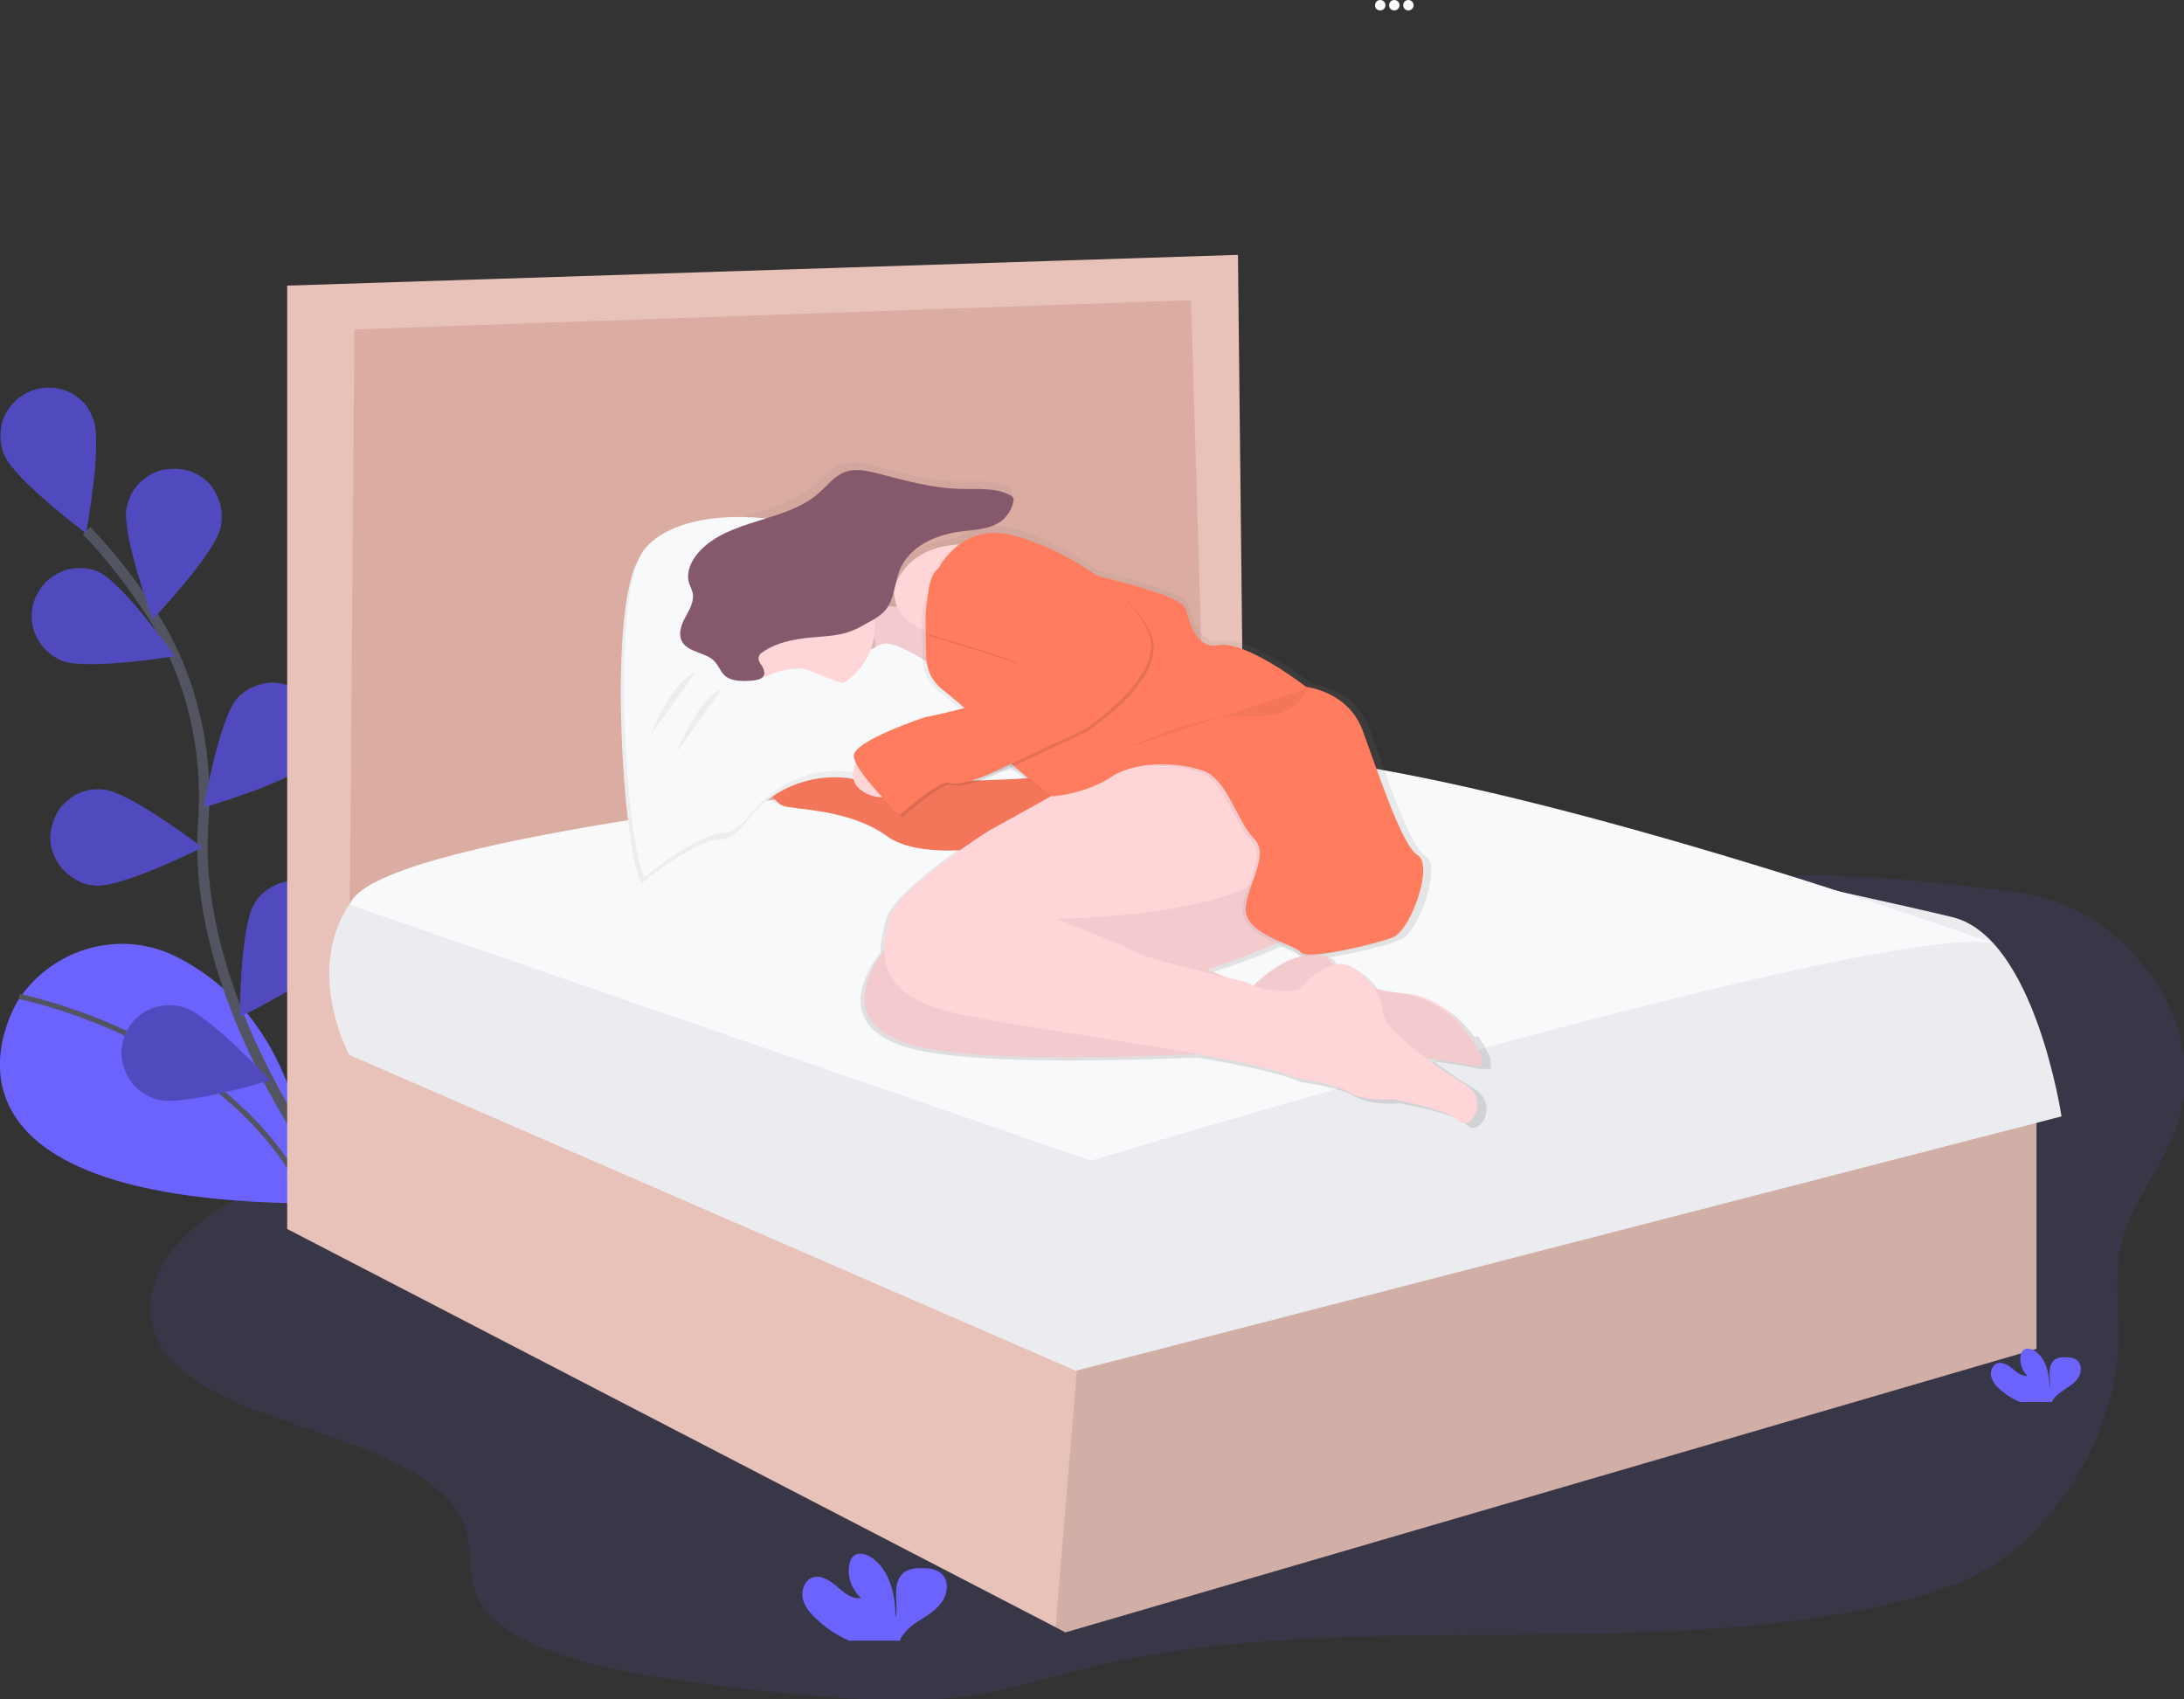 <?xml version="1.0" encoding="utf-8"?>
<!-- Generator: Adobe Illustrator 23.1.1, SVG Export Plug-In . SVG Version: 6.00 Build 0)  -->
<svg version="1.1" id="Layer_1" xmlns="http://www.w3.org/2000/svg" xmlns:xlink="http://www.w3.org/1999/xlink" x="0px" y="0px"
	 viewBox="0 0 419 326" style="enable-background:new 0 0 419 326;" xml:space="preserve">
<rect x="0" y="0" width="419" height="326" fill="#333333" stroke="none"/>
<style type="text/css">
	.st0{fill:#F8F9FA;}
	.st1{fill:#6C63FF;}
	.st2{fill:none;stroke:#535461;stroke-miterlimit:10;}
	.st3{fill:none;stroke:#535461;stroke-width:2;stroke-miterlimit:10;}
	.st4{opacity:0.25;enable-background:new    ;}
	.st5{opacity:0.1;fill:#6C63FF;enable-background:new    ;}
	.st6{fill:#DBACA2;}
	.st7{fill:#E8C2B8;}
	.st8{opacity:0.1;enable-background:new    ;}
	.st9{fill:#EBECF0;}
	.st10{fill:url(#SVGID_1_);}
	.st11{fill:#FFD5D8;}
	.st12{fill:#FF7C5E;}
	.st13{opacity:5.000000e-02;enable-background:new    ;}
	.st14{fill:#85596B;}
</style>
<path class="st0" d="M264.8,2c0.6,0,1-0.5,1-1c0-0.6-0.5-1-1-1c-0.6,0-1,0.5-1,1C263.8,1.6,264.2,2,264.8,2z"/>
<path class="st0" d="M267.5,2c0.6,0,1-0.5,1-1c0-0.6-0.5-1-1-1c-0.6,0-1,0.5-1,1C266.5,1.6,266.9,2,267.5,2z"/>
<path class="st0" d="M270.2,2c0.6,0,1-0.5,1-1c0-0.6-0.5-1-1-1c-0.6,0-1,0.5-1,1C269.2,1.6,269.7,2,270.2,2z"/>
<path class="st1" d="M3.5,191.9c0,0-24.5,38.4,55.9,39c0,0,1.2-33.4-25.1-47.1c-5.1-2.7-11-3.4-16.6-2c-5.6,1.4-10.5,4.8-13.8,9.5
	L3.5,191.9z"/>
<path class="st2" d="M3.7,191.2c0,0,41.2,8.1,55.7,39.7"/>
<path class="st3" d="M63,225.7c0,0-26.5-34.2-24-67.9c1-14.1-2.3-28.3-10-40.2c-3.7-5.7-7.8-11-12.4-15.8"/>
<path class="st1" d="M17.9,80.5c1.8,4.7-1.4,21.8-1.4,21.8S2.6,91.9,0.8,87.2c-0.5-1.1-0.7-2.4-0.7-3.6c0-1.2,0.2-2.5,0.7-3.6
	c0.5-1.1,1.2-2.2,2.1-3c0.9-0.9,1.9-1.5,3.1-2c1.2-0.4,2.4-0.7,3.6-0.6c1.2,0,2.4,0.3,3.6,0.8c1.1,0.5,2.1,1.3,3,2.2
	C16.9,78.3,17.5,79.3,17.9,80.5z"/>
<path class="st1" d="M42.3,101.2c-1,5-13,17.6-13,17.6s-6-16.3-5-21.3c0.2-1.2,0.7-2.4,1.3-3.4c0.7-1,1.5-1.9,2.6-2.6
	c1-0.7,2.2-1.2,3.4-1.4c1.2-0.2,2.4-0.2,3.6,0c1.2,0.2,2.3,0.7,3.4,1.4s1.9,1.6,2.5,2.6s1.1,2.2,1.3,3.4
	C42.6,98.7,42.6,100,42.3,101.2L42.3,101.2z"/>
<path class="st1" d="M59.2,146.3c-3.4,3.8-20.1,8.6-20.1,8.6s3-17.1,6.4-20.9c1.6-1.8,3.9-2.8,6.3-3c2.4-0.1,4.8,0.7,6.6,2.3
	c1.8,1.6,2.9,3.9,3,6.3C61.6,142.1,60.8,144.4,59.2,146.3z"/>
<path class="st1" d="M64.3,183.2c-2.7,4.3-18.3,11.9-18.3,11.9s0.1-17.4,2.8-21.7c0.6-1.1,1.5-2,2.5-2.7c1-0.7,2.1-1.2,3.3-1.5
	c1.2-0.3,2.4-0.3,3.6-0.1c1.2,0.2,2.4,0.6,3.4,1.3c1,0.7,1.9,1.5,2.6,2.5c0.7,1,1.2,2.1,1.5,3.3c0.3,1.2,0.3,2.4,0.1,3.6
	C65.4,181.1,65,182.2,64.3,183.2L64.3,183.2z"/>
<path class="st1" d="M11.7,126.7c4.7,2,21.8-0.8,21.8-0.8s-10-14.2-14.7-16.2c-1.1-0.5-2.3-0.7-3.5-0.7c-1.2,0-2.4,0.2-3.5,0.7
	c-1.1,0.5-2.1,1.1-3,2c-0.9,0.9-1.5,1.9-2,3c-0.5,1.1-0.7,2.3-0.7,3.5c0,1.2,0.2,2.4,0.7,3.5c0.5,1.1,1.1,2.1,2,3
	C9.6,125.5,10.6,126.2,11.7,126.7z"/>
<path class="st1" d="M18.2,169.9c5.1,0.5,20.6-7.3,20.6-7.3S25,152,19.9,151.5c-1.2-0.1-2.5-0.1-3.6,0.3c-1.2,0.3-2.3,0.9-3.2,1.7
	c-1,0.8-1.8,1.7-2.3,2.8c-0.6,1.1-0.9,2.3-1.1,3.5c-0.1,1.2,0,2.5,0.4,3.6c0.4,1.2,1,2.3,1.8,3.2c0.8,0.9,1.8,1.7,2.9,2.3
	C15.8,169.5,17,169.8,18.2,169.9L18.2,169.9z"/>
<path class="st1" d="M30.3,211c4.9,1.3,21.5-3.7,21.5-3.7S40,194.5,35.1,193.2c-1.2-0.3-2.4-0.4-3.6-0.3c-1.2,0.1-2.4,0.5-3.5,1.1
	c-1.1,0.6-2,1.4-2.8,2.4c-0.8,1-1.3,2.1-1.6,3.3s-0.4,2.4-0.2,3.6s0.6,2.4,1.2,3.4c0.6,1.1,1.4,2,2.4,2.7
	C28,210.1,29.1,210.7,30.3,211z"/>
<path class="st4" d="M17.9,80.5c1.8,4.7-1.4,21.8-1.4,21.8S2.6,91.9,0.8,87.2c-0.5-1.1-0.7-2.4-0.7-3.6c0-1.2,0.2-2.5,0.7-3.6
	c0.5-1.1,1.2-2.2,2.1-3c0.9-0.9,1.9-1.5,3.1-2c1.2-0.4,2.4-0.7,3.6-0.6c1.2,0,2.4,0.3,3.6,0.8c1.1,0.5,2.1,1.3,3,2.2
	C16.9,78.3,17.5,79.3,17.9,80.5z"/>
<path class="st4" d="M42.3,101.2c-1,5-13,17.6-13,17.6s-6-16.3-5-21.3c0.2-1.2,0.7-2.4,1.3-3.4c0.7-1,1.5-1.9,2.6-2.6
	c1-0.7,2.2-1.2,3.4-1.4c1.2-0.2,2.4-0.2,3.6,0c1.2,0.2,2.3,0.7,3.4,1.4s1.9,1.6,2.5,2.6s1.1,2.2,1.3,3.4
	C42.6,98.7,42.6,100,42.3,101.2L42.3,101.2z"/>
<path class="st4" d="M59.2,146.3c-3.4,3.8-20.1,8.6-20.1,8.6s3-17.1,6.4-20.9c1.6-1.8,3.9-2.8,6.3-3c2.4-0.1,4.8,0.7,6.6,2.3
	c1.8,1.6,2.9,3.9,3,6.3C61.6,142.1,60.8,144.4,59.2,146.3z"/>
<path class="st4" d="M64.3,183.2c-2.7,4.3-18.3,11.9-18.3,11.9s0.1-17.4,2.8-21.7c0.6-1.1,1.5-2,2.5-2.7c1-0.7,2.1-1.2,3.3-1.5
	c1.2-0.3,2.4-0.3,3.6-0.1c1.2,0.2,2.4,0.6,3.4,1.3c1,0.7,1.9,1.5,2.6,2.5c0.7,1,1.2,2.1,1.5,3.3c0.3,1.2,0.3,2.4,0.1,3.6
	C65.4,181.1,65,182.2,64.3,183.2L64.3,183.2z"/>
<path class="st4" d="M11.7,126.7c4.7,2,21.8-0.8,21.8-0.8s-10-14.2-14.7-16.2c-1.1-0.5-2.3-0.7-3.5-0.7c-1.2,0-2.4,0.2-3.5,0.7
	c-1.1,0.5-2.1,1.1-3,2c-0.9,0.9-1.5,1.9-2,3c-0.5,1.1-0.7,2.3-0.7,3.5c0,1.2,0.2,2.4,0.7,3.5c0.5,1.1,1.1,2.1,2,3
	C9.6,125.5,10.6,126.2,11.7,126.7z"/>
<path class="st4" d="M18.2,169.9c5.1,0.5,20.6-7.3,20.6-7.3S25,152,19.9,151.5c-1.2-0.1-2.5-0.1-3.6,0.3c-1.2,0.3-2.3,0.9-3.2,1.7
	c-1,0.8-1.8,1.7-2.3,2.8c-0.6,1.1-0.9,2.3-1.1,3.5c-0.1,1.2,0,2.5,0.4,3.6c0.4,1.2,1,2.3,1.8,3.2c0.8,0.9,1.8,1.7,2.9,2.3
	C15.8,169.5,17,169.8,18.2,169.9L18.2,169.9z"/>
<path class="st4" d="M30.3,211c4.9,1.3,21.5-3.7,21.5-3.7S40,194.5,35.1,193.2c-1.2-0.3-2.4-0.4-3.6-0.3c-1.2,0.1-2.4,0.5-3.5,1.1
	c-1.1,0.6-2,1.4-2.8,2.4c-0.8,1-1.3,2.1-1.6,3.3s-0.4,2.4-0.2,3.6s0.6,2.4,1.2,3.4c0.6,1.1,1.4,2,2.4,2.7
	C28,210.1,29.1,210.7,30.3,211z"/>
<path class="st5" d="M229.5,160.1c-9.4-0.2-19.5,0.3-27,4c-13.9,6.8-12,20.7-21,30.4c-7.6,8.1-22.2,12.4-36.4,15.1
	c-23.1,4.4-47.2,6-70.1,10.8c-13.5,2.8-26.9,6.8-36.1,13.8c-9.2,6.9-13.4,17.2-7.1,25.4c5.8,7.6,18.5,11.6,30.1,15.5
	c11.6,3.9,23.9,9.1,27.1,17.2c1.8,4.6,0.5,9.5,2.6,14c4.1,8.9,19.6,13,33.6,15.3c11.1,1.8,22.4,3.1,33.8,4c9.1,0.7,18.4,1,27.4-0.3
	c7.7-1.1,14.9-3.5,22.3-5.3c47.2-11.5,101.4-1.6,149.5-11.3c8.8-1.8,17.4-4.2,24-8.3c5-3,8.6-6.8,11.7-10.7
	c7.9-9.9,12.2-21,12.5-32.1c0.2-6.7-1-13.4,0.8-20c1.9-6.8,7-13.1,9.8-19.9c5-12.2,1.5-25.8-9.3-36.3c-3.8-3.9-8.6-6.8-13.8-8.6
	c-4.4-1.4-9.2-1.9-14-2.5c-13.4-1.5-26.9-2.9-40.4-2.1c-9.6,0.6-19,2.3-28.6,2.6c-13.5,0.4-24.1-2.7-36.3-5.6
	C260.3,161.8,244.4,160.4,229.5,160.1z"/>
<path class="st6" d="M59.5,58.8v132.5l176.2-34.2l-3.4-101.6L59.5,58.8z"/>
<path class="st7" d="M390.7,215v43.8l-186.3,54.4l-1.9-1L55.1,235.8v-181l182.4-5.9l1.1,100.5l-7.3,2.2l-2.8-94L68,63.2l-1.1,136.1
	l139.7,61.2l0.1,0L390.7,215z"/>
<path class="st8" d="M390.7,215v43.8l-186.3,54.4l-1.9-1l4.3-51.8L390.7,215z"/>
<path class="st9" d="M166.1,151.4c0,0-90.2,9-99,22c-8.8,13-0.1,29-0.1,29l139.4,60.6l189.1-48.8c0,0-5.1-34.2-20.8-38.2
	c-15.7-3.9-140.9-30.9-140.9-30.9S183.5,142.2,166.1,151.4z"/>
<path class="st0" d="M67.1,173.6l142.2,49.1c0,0,151.7-46,173.2-41.7c0,0-106.1-38-148.5-36.3c-33.8,1.3-69.2,6.9-69.2,6.9
	S71,161,67.1,173.6z"/>
<linearGradient id="SVGID_1_" gradientUnits="userSpaceOnUse" x1="207.437" y1="109.262" x2="207.437" y2="237.243" gradientTransform="matrix(1 0 0 -1 1.140078e-06 326)">
	<stop  offset="0" style="stop-color:#808080;stop-opacity:0.25"/>
	<stop  offset="0.54" style="stop-color:#808080;stop-opacity:0.12"/>
	<stop  offset="1" style="stop-color:#808080;stop-opacity:0.1"/>
</linearGradient>
<path class="st10" d="M285.9,205.2L285.9,205.2L285.9,205.2l0.1-0.1v0V205v0v-0.1v0v-0.1v0c0,0,0-0.1,0-0.1c0,0,0-0.1,0-0.1s0,0,0,0
	c0,0,0,0,0-0.1v0v-0.1v0v-0.1v0v-0.1V204V204v0l0-0.1l0-0.1v0l0-0.1v-0.1l0-0.1l0-0.1l0-0.1l0-0.1l0-0.1l0-0.1l-0.1-0.1l0-0.1
	l-0.1-0.1l-0.1-0.2l0-0.1l-0.1-0.1l0-0.1l-0.1-0.1l0-0.1l-0.1-0.1l-0.1-0.2l-0.1-0.1l0-0.1l-0.1-0.1l0-0.1l-0.1-0.2v0l-0.1-0.2
	l0-0.1l-0.1-0.1l0-0.1l-0.1-0.1l0-0.1l-0.1-0.1l-0.1-0.1l-0.1-0.1l-0.1-0.1l-0.1-0.1l0-0.1l-0.1-0.2v0l-0.1-0.2l0-0.1l-0.1-0.1
	l-0.1-0.1l-0.1-0.1l-0.1-0.1l-0.1-0.1L283,199l-0.1-0.1l-0.1-0.1l-0.1-0.1l-0.1-0.1l-0.1-0.1l0,0c-0.4-0.6-0.9-1.1-1.4-1.7
	c-1.3-1.5-2.9-2.8-4.7-3.7c-1.8-0.9-3.7-1.5-5.8-1.7c-0.4,0-0.8-0.1-1.3-0.1h-0.2l-0.3,0h-0.2l-0.5-0.1l-0.5-0.1l-0.2,0l-0.3-0.1
	l-0.2,0l-0.3-0.1l-0.2,0l-0.3-0.1l-0.2-0.1l-0.3-0.1l-0.2-0.1l-0.3-0.1l-0.2-0.1l-0.3-0.1c-1.5-2.2-3.7-4.2-5.9-4.6
	c-0.6-0.1-1.2-0.1-1.8,0.1l-0.1-0.1l-0.1-0.2l-0.2-0.3l-0.1-0.2l-0.2-0.3l-0.1-0.1c-0.1-0.1-0.2-0.3-0.3-0.5
	c-0.3-0.1-0.6-0.2-0.9-0.3c4.4-0.7,8.7-1.7,12.9-3c0.2-0.1,0.4-0.2,0.6-0.3l0.1,0c3.7-1.3,8.2-14.4,5-16.2
	c-3.2-1.8-8-16.8-10.8-24.5c-2.8-7.7-11-8.5-11-8.5s-11.8-9.2-17.2-8.2c-5.3,1-6.2-7-6.7-7.3c-0.1,0-0.1-0.1-0.1-0.2
	c-1.3-2-11.5-4.7-17-6c-5.4-3.9-11.8-6.9-17-8.2c-1.7-0.5-3.6-0.5-5.3-0.2c-1.8,0.4-3.4,1.1-4.9,2.2c-10.9,0.6-12.7,8.8-12.7,8.8
	c0,1.1,0.2,2.2,0.6,3.3c-0.6,0-1.2,0-1.8-0.1c1.3-2.1,1.3-4.8,2.3-7.1c1.9-4.6,7-6.9,11.9-7.5c2.8-0.4,5.9-0.4,8.2-2.1
	c1.2-0.9,1.9-2.2,2.2-3.7c0.1-0.3,0.1-0.6-0.1-0.9c-0.1-0.2-0.3-0.3-0.5-0.4c-2.9-1.6-6.5-1.2-9.8-1.2c-5.4-0.1-10.7-1.6-15.9-3
	c-2.2-0.6-4.6-1.1-6.7-0.3c-2,0.8-3.4,2.6-5,4c-6.6,5.9-17.6,5-23.6,11.6c-1.4,1.5-2.4,3.6-1.9,5.6c0.2,0.8,0.7,1.6,0.8,2.4
	c0.3,1.6-0.6,3.2-1.4,4.7c-0.8,1.5-1.5,3.2-0.7,4.7c1.1,2.3,4.6,2.1,6.3,3.9c0.8,0.8,1.2,2,2.1,2.8c1.4,1.3,3.5,1.2,5.4,1
	c0.7-0.1,1.8-0.3,2.2-0.9c1.4,1.4,3.2,2.4,5.1,2.9s3.9,0.7,5.9,0.4c2-0.3,3.8-1.1,5.4-2.3c1.6-1.2,2.9-2.7,3.8-4.5
	c4-0.3,8,0.8,11.4,3.1c0.5,1.5,1.4,2.8,2.7,3.8c1.2,0.9,2.6,2,4,3.2c-3.5,0.9-6.7,1.5-6.7,1.5s-14,4.5-14,7.5
	c0.1,0.5,0.2,1.1,0.5,1.5c-0.4,0.7-0.6,1.6-0.6,2.4c-3.9-0.7-7-1.6-8.6-3.1c0,0-0.5-0.1-1.2-0.3c-0.9-1.2-3.7-4.5-5.3-4.4
	c-1.1,0.1-1.5,2.6-1.6,4.9c-0.1,0.1-0.3,0.3-0.4,0.4c-1.7,2.5,1.3,7.5,3.3,8.3s13,0.5,20.5,6c3.3,2.4,9,2.9,14.4,2.7
	c-5.3,3.8-12.8,9.6-13.9,13.2c-0.6,1.9-1.2,4.3-1.2,6.7c-3.3,4.3-8.2,13.5,4,17.8c10.1,3.6,37.4,3.1,56.9,2.3
	c9.1,1.6,16.5,3.2,19.7,4.7c0,0,7.5,1,10.5,2.8s8.5,1.3,8.5,1.3s10.7,1.8,13,4.2c2.3,2.3,6.3-4,1.3-7c-1.9-1.2-4.9-3.1-7.7-5.2
	c3.6,0.4,6.8,0.9,8.8,1.4l0.2,0h0.1h0.1h0.1h0.1h0.1h0.1h0.5h0.1h0h0.1h0h0.1h0h0.1h0l0.1,0h0l0,0h0l0.1-0.1L285.9,205.2z
	 M239.8,189.2c0,0-1.4-0.3-3.5-0.8l-4.2-1.7c0,0,7.1-2.2,13.7-5.1c1.9,0.8,3.5,1.5,4,2.1c0.2,0.2,0.4,0.3,0.7,0.4
	c-2.5,0.6-5.7,2.2-9.4,5.8C240.7,189.7,240.2,189.5,239.8,189.2z M189.5,149l4.1-1.9c0.9,0.8,1.9,1.5,2.8,2.2
	c-2.3,0.1-5.3,0.3-8.7,0.4C188.7,149.3,189.5,149,189.5,149z"/>
<path class="st11" d="M154.4,145.8c0,0-3.6-4.9-5.6-4.7c-2,0.1-1.6,8.3-1.6,8.3L154.4,145.8z"/>
<path class="st12" d="M200.6,149.1c0,0-38.2,3.1-45.4-3.4c0,0-6.7-1.8-8.3,0.7c-1.6,2.5,1.3,7.4,3.3,8.2c2,0.8,12.7,0.5,20.1,5.9
	s26.6,1,26.6,1l8-3.1L200.6,149.1z"/>
<path class="st13" d="M200.6,149.1c0,0-38.2,3.1-45.4-3.4c0,0-6.7-1.8-8.3,0.7c-1.6,2.5,1.3,7.4,3.3,8.2c2,0.8,12.7,0.5,20.1,5.9
	s26.6,1,26.6,1l8-3.1L200.6,149.1z"/>
<path class="st11" d="M255.3,167.4c0,0-8.2-5.9-25,1.5c-16.8,7.4-58.8,11.3-58.8,11.3s-14,14,2,19.8s76.4,1,76.4,1
	s24.7,1.6,32.3,3.4c4.6,1.1,1-4.2-2.6-8.5c-1.3-1.5-2.8-2.8-4.6-3.7c-1.8-0.9-3.7-1.5-5.6-1.6c-4.8-0.4-11.5-1.9-14.6-7
	c0,0-5.9-2.9-14.7,5.9l-8.5-3.5c0,0,23.3-7.3,24.2-12.3C256.6,168.8,255.3,167.4,255.3,167.4z"/>
<path class="st13" d="M255.3,167.4c0,0-8.2-5.9-25,1.5c-16.8,7.4-58.8,11.3-58.8,11.3s-14,14,2,19.8s76.4,1,76.4,1
	s24.7,1.6,32.3,3.4c4.1,0.9,1.8-3-1.3-6.8c-1.5-1.9-3.4-3.6-5.6-4.8c-2.2-1.2-4.5-2-7-2.3c-4.7-0.5-10.7-2.2-13.6-6.9
	c0,0-5.9-2.9-14.7,5.9l-8.5-3.5c0,0,23.3-7.3,24.2-12.3C256.6,168.8,255.3,167.4,255.3,167.4z"/>
<path class="st11" d="M255.5,144.2c0,0-10.3-16.3-34.6-2.1l-31.2,17.3c0,0-17.3,10.9-18.9,16.5c-1.6,5.6-4.1,15,12.9,18.6
	s56.5,8.2,64.8,12.3c0,0,7.3,1,10.3,2.8c2.9,1.8,8.3,1.3,8.3,1.3s10.5,1.8,12.7,4.1c2.3,2.3,6.2-3.9,1.3-6.9
	c-4.9-2.9-16-10.8-15.8-13.9c0.2-3.1-3.8-8.5-7.5-9.2c-3.8-0.7-8.7,4.9-8.7,4.9s-6.2,1-10-1.5c0,0-19.3-4.4-21.2-5.7
	c-2-1.3-15.3-6.4-15.3-6.4s31.7-0.3,41-8.8c0,0,3.6-2.6,6.5-1.8C250.1,165.7,264.6,160.2,255.5,144.2z"/>
<path class="st11" d="M162.9,113.5c0,0,9.3,6.5,16.5,0c7.2-6.5,3.1,20.1,3.1,20.1s-10-13.2-24.8-4.6L162.9,113.5z"/>
<path class="st13" d="M162.9,113.5c0,0,9.3,6.5,16.5,0c7.2-6.5,3.1,20.1,3.1,20.1s-10-13.2-24.8-4.6L162.9,113.5z"/>
<path class="st0" d="M123.1,169.5c0,0,9.8-8.3,15.3-8.5c1.7,0,3.6-1.7,5.4-4.1c2.4-3,5.5-5.2,9.1-6.5c3.6-1.3,7.4-1.6,11.1-0.9
	c3.2,0.6,7,0.6,11.8-0.6c17.1-4.2,8.7-14.9,8.7-14.9l-5.4-4.6c0,0-7.3-5.1-10.1-4.7c-2.8,0.3-10,7.7-10.8,6.9
	c-0.8-0.8-10.8-8.2-12.4-10.1c-1.6-2-14.7-8.3-11.4-10.1c3.3-1.8,19.8-8.5,16.5-9.8c-3.3-1.3-20.9-3.3-27.8,4.9
	C116.2,114.6,119.6,164.7,123.1,169.5z"/>
<path class="st13" d="M123.1,169.5c0,0,9.8-8.3,15.3-8.5c1.7,0,3.6-1.7,5.4-4.1c2.4-3,5.5-5.2,9.1-6.5c3.6-1.3,7.4-1.6,11.1-0.9
	c3.2,0.6,7,0.6,11.8-0.6c17.1-4.2,8.7-14.9,8.7-14.9l-5.4-4.6c0,0-7.3-5.1-10.1-4.7c-2.8,0.3-10,7.7-10.8,6.9
	c-0.8-0.8-10.8-8.2-12.4-10.1c-1.6-2-14.7-8.3-11.4-10.1c3.3-1.8,19.8-8.5,16.5-9.8c-3.3-1.3-20.9-3.3-27.8,4.9
	C116.2,114.6,119.6,164.7,123.1,169.5z"/>
<path class="st0" d="M123.7,168.3c0,0,9.8-8.3,15.3-8.5c1.7-0.1,3.6-1.7,5.4-4.1c2.4-2.9,5.5-5.2,9.1-6.5c3.6-1.3,7.4-1.6,11.1-0.9
	c3.2,0.6,7,0.6,11.8-0.6c17.1-4.2,8.7-14.9,8.7-14.9l-5.4-4.6c0,0-7.3-5.1-10.1-4.7c-2.8,0.3-10,7.7-10.8,6.9
	c-0.8-0.8-10.8-8.2-12.4-10.1c-1.6-2-14.7-8.3-11.4-10.1c3.3-1.8,19.8-8.5,16.5-9.8c-3.3-1.3-20.9-3.3-27.8,4.9
	C116.8,113.5,120.3,163.6,123.7,168.3z"/>
<path class="st11" d="M171.5,113.1c0,0,2.6-12.4,21.7-7.5c19.1,4.9,28.6,15.5,28.6,15.5l-17.3,8l-21.2-7.2
	C183.3,122,171.4,122.1,171.5,113.1z"/>
<path class="st13" d="M206.5,110c0,0,18.4,4,20.1,6.7c0,0.1,0.1,0.1,0.1,0.2c0.5,0.3,1.3,8.2,6.5,7.2c5.2-1,16.8,8,16.8,8
	s8,0.8,10.8,8.3c2.8,7.5,7.5,22.2,10.6,24c3.1,1.8-1.3,14.5-4.9,15.8c-3.6,1.3-16.5,4.4-17.6,2.8c-1.1-1.6-11.1-3.4-10.5-8.7
	c0.7-5.2,4.6-10.1,1.5-13.2c-3.1-3.1-5.1-11.3-9.6-12.9c-4.6-1.6-12.7-2.1-17.6,1.1c-4.9,3.3-10.8,3.4-10.8,3.4s-10.1-5.9-11.8-10
	c-1.1-2.8-6.6-7.4-10-10.1c-0.9-0.7-1.6-1.6-2.2-2.6c-0.5-1-0.8-2.2-0.9-3.3c-0.1-4-0.3-10,0.2-10.9c0.7-1.5,9.6-10.3,9.6-10.3
	L206.5,110z"/>
<path class="st12" d="M207.1,109.7c0,0,18.4,4,20.1,6.7c0,0.1,0.1,0.1,0.1,0.2c0.5,0.3,1.3,8.2,6.5,7.2c5.2-1,16.8,8,16.8,8
	s8,0.8,10.8,8.3c2.8,7.5,7.5,22.2,10.6,24c3.1,1.8-1.3,14.5-4.9,15.8c-3.6,1.3-16.5,4.4-17.6,2.8c-1.1-1.6-11.1-3.4-10.5-8.7
	c0.7-5.2,4.6-10.1,1.5-13.2c-3.1-3.1-5.1-11.3-9.6-12.9c-4.6-1.6-12.7-2.1-17.6,1.1c-4.9,3.3-11.3,3.8-11.3,3.8s-9.5-6.3-11.2-10.4
	c-1.1-2.8-6.6-7.4-10-10.1c-0.9-0.7-1.6-1.6-2.2-2.6c-0.5-1-0.8-2.2-0.9-3.3c-0.1-4-0.3-10,0.2-10.9c0.7-1.5,9.6-10.3,9.6-10.3
	L207.1,109.7z"/>
<path class="st11" d="M164.9,145.1c-0.2,0.2-2.9,4.2,0.3,6.5c0.9,0.7,1.9,1.1,3.1,1.3c1.1,0.2,2.2,0.1,3.3-0.2L164.9,145.1z"/>
<path class="st8" d="M180.5,109.5c0,0,4.4-8.8,13.9-6.5c9.5,2.3,23.2,10.6,26.5,18.9c3.3,8.3-12.4,18.5-12.4,18.5l-18.6,8.7
	c0,0-5.7,2.3-7.3,1.5c-1.6-0.8-9.5,6.2-9.5,6.2s-8.8-8.5-8.8-11.4c0-2.9,13.7-7.4,13.7-7.4s16.3-3.1,16.2-6.2c0,0,2.8-3.3,1.3-4.2
	c-1.5-1-17.2-5.6-17.2-5.6S177.6,111.5,180.5,109.5z"/>
<path class="st12" d="M180,109.1c0,0,4.4-8.8,13.9-6.5c9.5,2.3,23.2,10.6,26.5,18.9c3.3,8.3-12.4,18.5-12.4,18.5l-18.6,8.7
	c0,0-5.7,2.3-7.3,1.5c-1.6-0.8-9.5,6.2-9.5,6.2s-8.8-8.5-8.8-11.4c0-2.9,13.7-7.4,13.7-7.4s16.3-3.1,16.2-6.2c0,0,2.8-3.3,1.3-4.2
	c-1.5-1-17.2-5.6-17.2-5.6S177.1,111,180,109.1z"/>
<path class="st8" d="M159.1,127.3c2.6-1.6,5.6-2.6,8.7-2.9c0.9-1.7-1.5-3.6-1.5-5.7c0-1.7-0.7-2.4-1.3-3.9c-2.3-0.8-0.7-3-0.7-3
	L159.1,127.3z"/>
<path class="st11" d="M155.2,132.9c6.9,0,12.6-5.6,12.6-12.6c0-6.9-5.6-12.6-12.6-12.6c-6.9,0-12.6,5.6-12.6,12.6
	C142.6,127.3,148.3,132.9,155.2,132.9z"/>
<path class="st14" d="M145.8,125.5c2.8-2.2,6.5-2.9,10-3.2c2.2-0.2,4.5-0.3,6.6-0.9c1.2-0.4,2.4-0.9,3.5-1.6
	c1.5-0.8,3.1-1.6,4.1-2.9c1.6-2.1,1.6-5,2.6-7.5c1.8-4.5,6.9-6.8,11.6-7.4c2.8-0.4,5.8-0.4,8-2.1c1.1-0.9,1.9-2.2,2.2-3.6
	c0.1-0.3,0.1-0.6-0.1-0.9c-0.1-0.2-0.3-0.3-0.5-0.4c-2.9-1.5-6.3-1.1-9.6-1.2c-5.3-0.1-10.5-1.6-15.6-2.9c-2.2-0.6-4.5-1.1-6.6-0.3
	c-2,0.8-3.3,2.6-4.9,4c-6.5,5.7-17.3,4.9-23.1,11.4c-1.3,1.5-2.3,3.5-1.9,5.5c0.2,0.8,0.6,1.5,0.8,2.3c0.3,1.6-0.6,3.1-1.4,4.6
	c-0.8,1.4-1.4,3.2-0.7,4.6c1.1,2.2,4.5,2.1,6.2,3.8c0.8,0.8,1.2,2,2,2.8c1.4,1.2,3.4,1.1,5.3,1c1-0.1,2.6-0.4,2.3-1.7
	C146.5,127.5,144.9,127,145.8,125.5z"/>
<path class="st0" d="M141.4,133c0,0,8.6-6.4,14-4.3c5.4,2.1,6.9,3.3,10.3,2c3.4-1.3,4.9,2.6,4.9,2.6l-21.4,6.2L141.4,133z"/>
<path class="st13" d="M129.8,144.3c0,0,3.9-10.1,8.7-12.1L129.8,144.3z"/>
<path class="st13" d="M124.8,141c0,0,3.9-10.1,8.7-12.1L124.8,141z"/>
<path class="st13" d="M216.5,143.4c0,0,13.9-6.7,23.2-6c9.3,0.7,10.9-5.2,10.9-5.2"/>
<path class="st1" d="M156.6,310.6c-1.2-1.1-2.2-2.3-2.6-3.9c-0.3-1.5,0.3-3.4,1.8-4c1.6-0.6,3.4,0.5,4.8,1.7
	c1.3,1.2,2.9,2.5,4.6,2.2c-0.9-0.8-1.6-1.9-2-3c-0.4-1.2-0.5-2.4-0.2-3.6c0.1-0.5,0.3-1,0.6-1.3c0.9-1,2.6-0.6,3.7,0.2
	c3.5,2.5,4.5,7.2,4.5,11.5c0.4-1.5,0.1-3.1,0.1-4.7c0-1.6,0.4-3.3,1.8-4.2c0.8-0.4,1.8-0.7,2.7-0.6c1.6-0.1,3.3,0.1,4.4,1.2
	c1.3,1.4,1,3.8-0.2,5.4c-1.2,1.6-2.9,2.6-4.5,3.6c-1.3,0.8-2.4,1.8-3.2,3.1c-0.1,0.2-0.2,0.4-0.2,0.6h-9.8
	C160.4,313.7,158.4,312.3,156.6,310.6z"/>
<path class="st1" d="M383.6,266.5c-0.8-0.6-1.3-1.5-1.6-2.4c-0.2-1,0.2-2.1,1.1-2.5c1-0.4,2.1,0.3,3,1c0.8,0.7,1.8,1.5,2.9,1.4
	c-0.6-0.5-1-1.2-1.2-1.9c-0.2-0.7-0.3-1.5-0.1-2.2c0-0.3,0.2-0.6,0.4-0.8c0.6-0.6,1.6-0.3,2.3,0.1c2.2,1.5,2.8,4.5,2.8,7.1
	c0.2-1,0-2,0-2.9c0-1,0.3-2.1,1.1-2.6c0.5-0.3,1.1-0.4,1.7-0.4c1,0,2.1,0.1,2.7,0.8c0.8,0.9,0.6,2.4-0.1,3.3c-0.7,1-1.8,1.6-2.8,2.3
	c-0.8,0.5-1.5,1.1-2,1.9c-0.1,0.1-0.1,0.2-0.1,0.3h-6.1C386,268.4,384.7,267.5,383.6,266.5z"/>
</svg>
